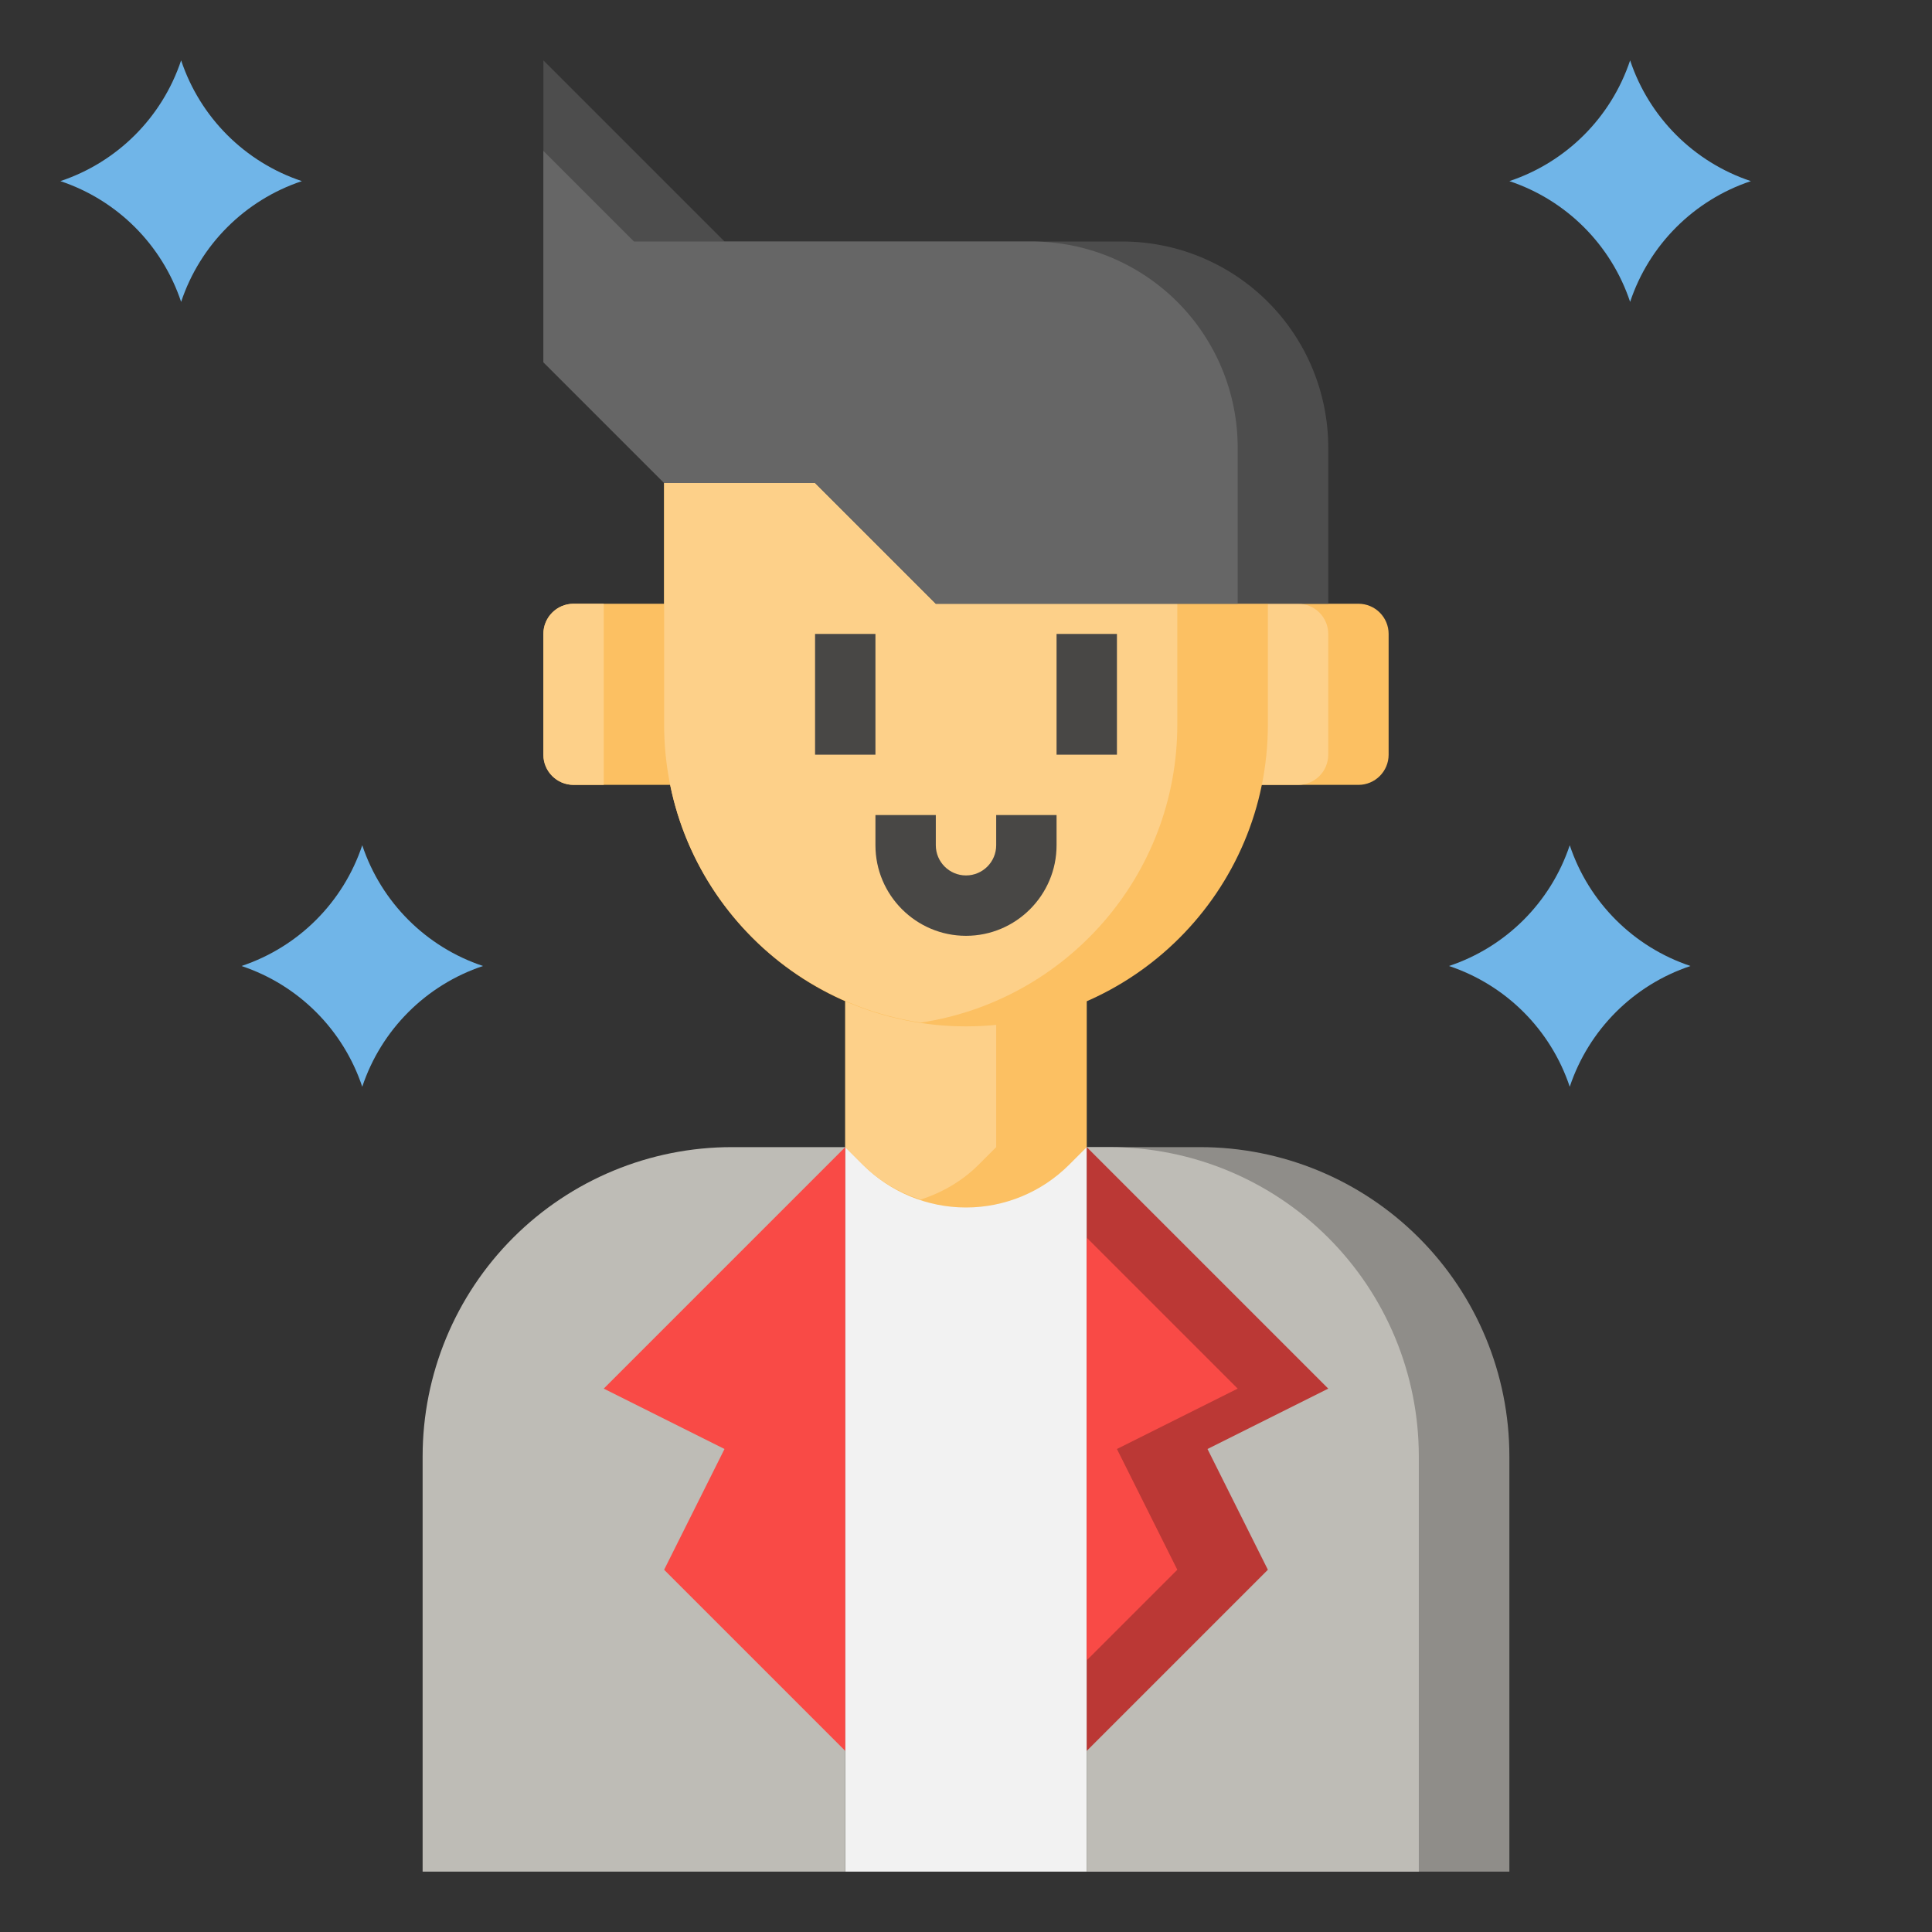 <?xml version="1.0" encoding="iso-8859-1"?>
<!-- Generator: Adobe Illustrator 22.1.0, SVG Export Plug-In . SVG Version: 6.00 Build 0)  -->
<svg xmlns="http://www.w3.org/2000/svg" xmlns:xlink="http://www.w3.org/1999/xlink" version="1.1" id="Layer_3" x="0px" y="0px" viewBox="0 0 64 64" style="enable-background:new 0 0 64 64;" xml:space="preserve" width="512" height="512">
<rect x="0" y="0" width="64" height="64" fill="#333333" stroke="none"/>
<g>
	<g>
		<path style="fill:#70B5E8;" d="M48,32L48,32c1.889-0.63,3.37-2.111,4-4v0v0c0.63,1.889,2.111,3.37,4,4l0,0h0    c-1.889,0.63-3.37,2.111-4,4v0v0C51.37,34.111,49.889,32.63,48,32L48,32z"/>
	</g>
	<g>
		<path style="fill:#70B5E8;" d="M8,32L8,32c1.889-0.63,3.37-2.111,4-4l0,0l0,0c0.63,1.889,2.111,3.37,4,4l0,0h0    c-1.889,0.63-3.37,2.111-4,4l0,0l0,0C11.37,34.111,9.889,32.63,8,32L8,32z"/>
	</g>
	<g>
		<path style="fill:#70B5E8;" d="M2,6L2,6c1.889-0.63,3.37-2.111,4-4l0,0l0,0c0.63,1.889,2.111,3.37,4,4l0,0l0,0    c-1.889,0.63-3.37,2.111-4,4l0,0l0,0C5.37,8.111,3.889,6.63,2,6L2,6z"/>
	</g>
	<g>
		<path style="fill:#70B5E8;" d="M50,6L50,6c1.889-0.63,3.37-2.111,4-4v0v0c0.63,1.889,2.111,3.37,4,4l0,0l0,0    c-1.889,0.63-3.37,2.111-4,4v0v0C53.37,8.111,51.889,6.63,50,6L50,6z"/>
	</g>
	<g>
		<rect x="28" y="38" style="fill:#F2F2F2;" width="8" height="24"/>
	</g>
	<g>
		<path style="fill:#8F8D89;" d="M50,62V48.243c0-2.717-1.079-5.322-3-7.243l0,0c-1.921-1.921-4.526-3-7.243-3H36v24H50z"/>
	</g>
	<g>
		<path style="fill:#BEBCB6;" d="M14,62V48.243c0-2.717,1.079-5.322,3-7.243l0,0c1.921-1.921,4.526-3,7.243-3H28v24H14z"/>
	</g>
	<g>
		<path style="fill:#BEBCB6;" d="M44,41c-1.921-1.921-4.526-3-7.243-3H36v24h11V48.243C47,45.526,45.921,42.921,44,41z"/>
	</g>
	<g>
		<polygon style="fill:#BB3835;" points="36,38 36,38 36,58 42,52 40,48 44,46 36,38   "/>
	</g>
	<g>
		<polygon style="fill:#F94A46;" points="28,38 28,38 28,58 22,52 24,48 20,46 28,38   "/>
	</g>
	<g>
		<polygon style="fill:#F94A46;" points="36,41 36,55 39,52 37,48 41,46   "/>
	</g>
	<g>
		<path style="fill:#FCC062;" d="M36,33v5l-0.586,0.586C34.509,39.491,33.281,40,32,40h0c-1.281,0-2.509-0.509-3.414-1.414L28,38v-5    H36z"/>
	</g>
	<g>
		<path style="fill:#FDD089;" d="M28.586,38.586c0.54,0.54,1.202,0.918,1.914,1.152c0.712-0.234,1.374-0.612,1.914-1.152L33,38v-5    h-5v5L28.586,38.586z"/>
	</g>
	<g>
		<path style="fill:#FCC062;" d="M23,20h-4c-0.552,0-1,0.448-1,1v4c0,0.552,0.448,1,1,1h4"/>
	</g>
	<g>
		<path style="fill:#FDD089;" d="M19,20c-0.552,0-1,0.448-1,1v4c0,0.552,0.448,1,1,1h1v-6H19z"/>
	</g>
	<g>
		<path style="fill:#FCC062;" d="M41,26h4c0.552,0,1-0.448,1-1v-4c0-0.552-0.448-1-1-1h-4"/>
	</g>
	<g>
		<path style="fill:#FDD089;" d="M44,25v-4c0-0.552-0.448-1-1-1h-2v6h2C43.552,26,44,25.552,44,25z"/>
	</g>
	<g>
		<path style="fill:#FCC062;" d="M42,16v8c0,5.523-4.477,10-10,10h0c-5.523,0-10-4.477-10-10v-8H42z"/>
	</g>
	<g>
		<path style="fill:#FDD089;" d="M30.5,33.875C35.309,33.15,39,29.012,39,24v-8H22v8C22,29.012,25.691,33.15,30.5,33.875z"/>
	</g>
	<g>
		<path style="fill:#4D4D4D;" d="M42,10L42,10c-1.281-1.281-3.017-2-4.828-2H24l-6-6v10l4,4h5l4,4h13v-5.172    C44,13.017,43.281,11.281,42,10z"/>
	</g>
	<g>
		<path style="fill:#666666;" d="M39,10c-1.281-1.281-3.017-2-4.828-2H24h-3l-3-3v7l4,4h2h3l4,4h10v-5.172    C41,13.017,40.281,11.281,39,10z"/>
	</g>
	<g>
		<g>
			<rect x="27" y="21" style="fill:#484745;" width="2" height="4"/>
		</g>
	</g>
	<g>
		<g>
			<rect x="35" y="21" style="fill:#484745;" width="2" height="4"/>
		</g>
	</g>
	<g>
		<g>
			<path style="fill:#484745;" d="M32,31c-1.654,0-3-1.346-3-3v-1h2v1c0,0.552,0.448,1,1,1s1-0.448,1-1v-1h2v1     C35,29.654,33.654,31,32,31z"/>
		</g>
	</g>
</g>
</svg>
